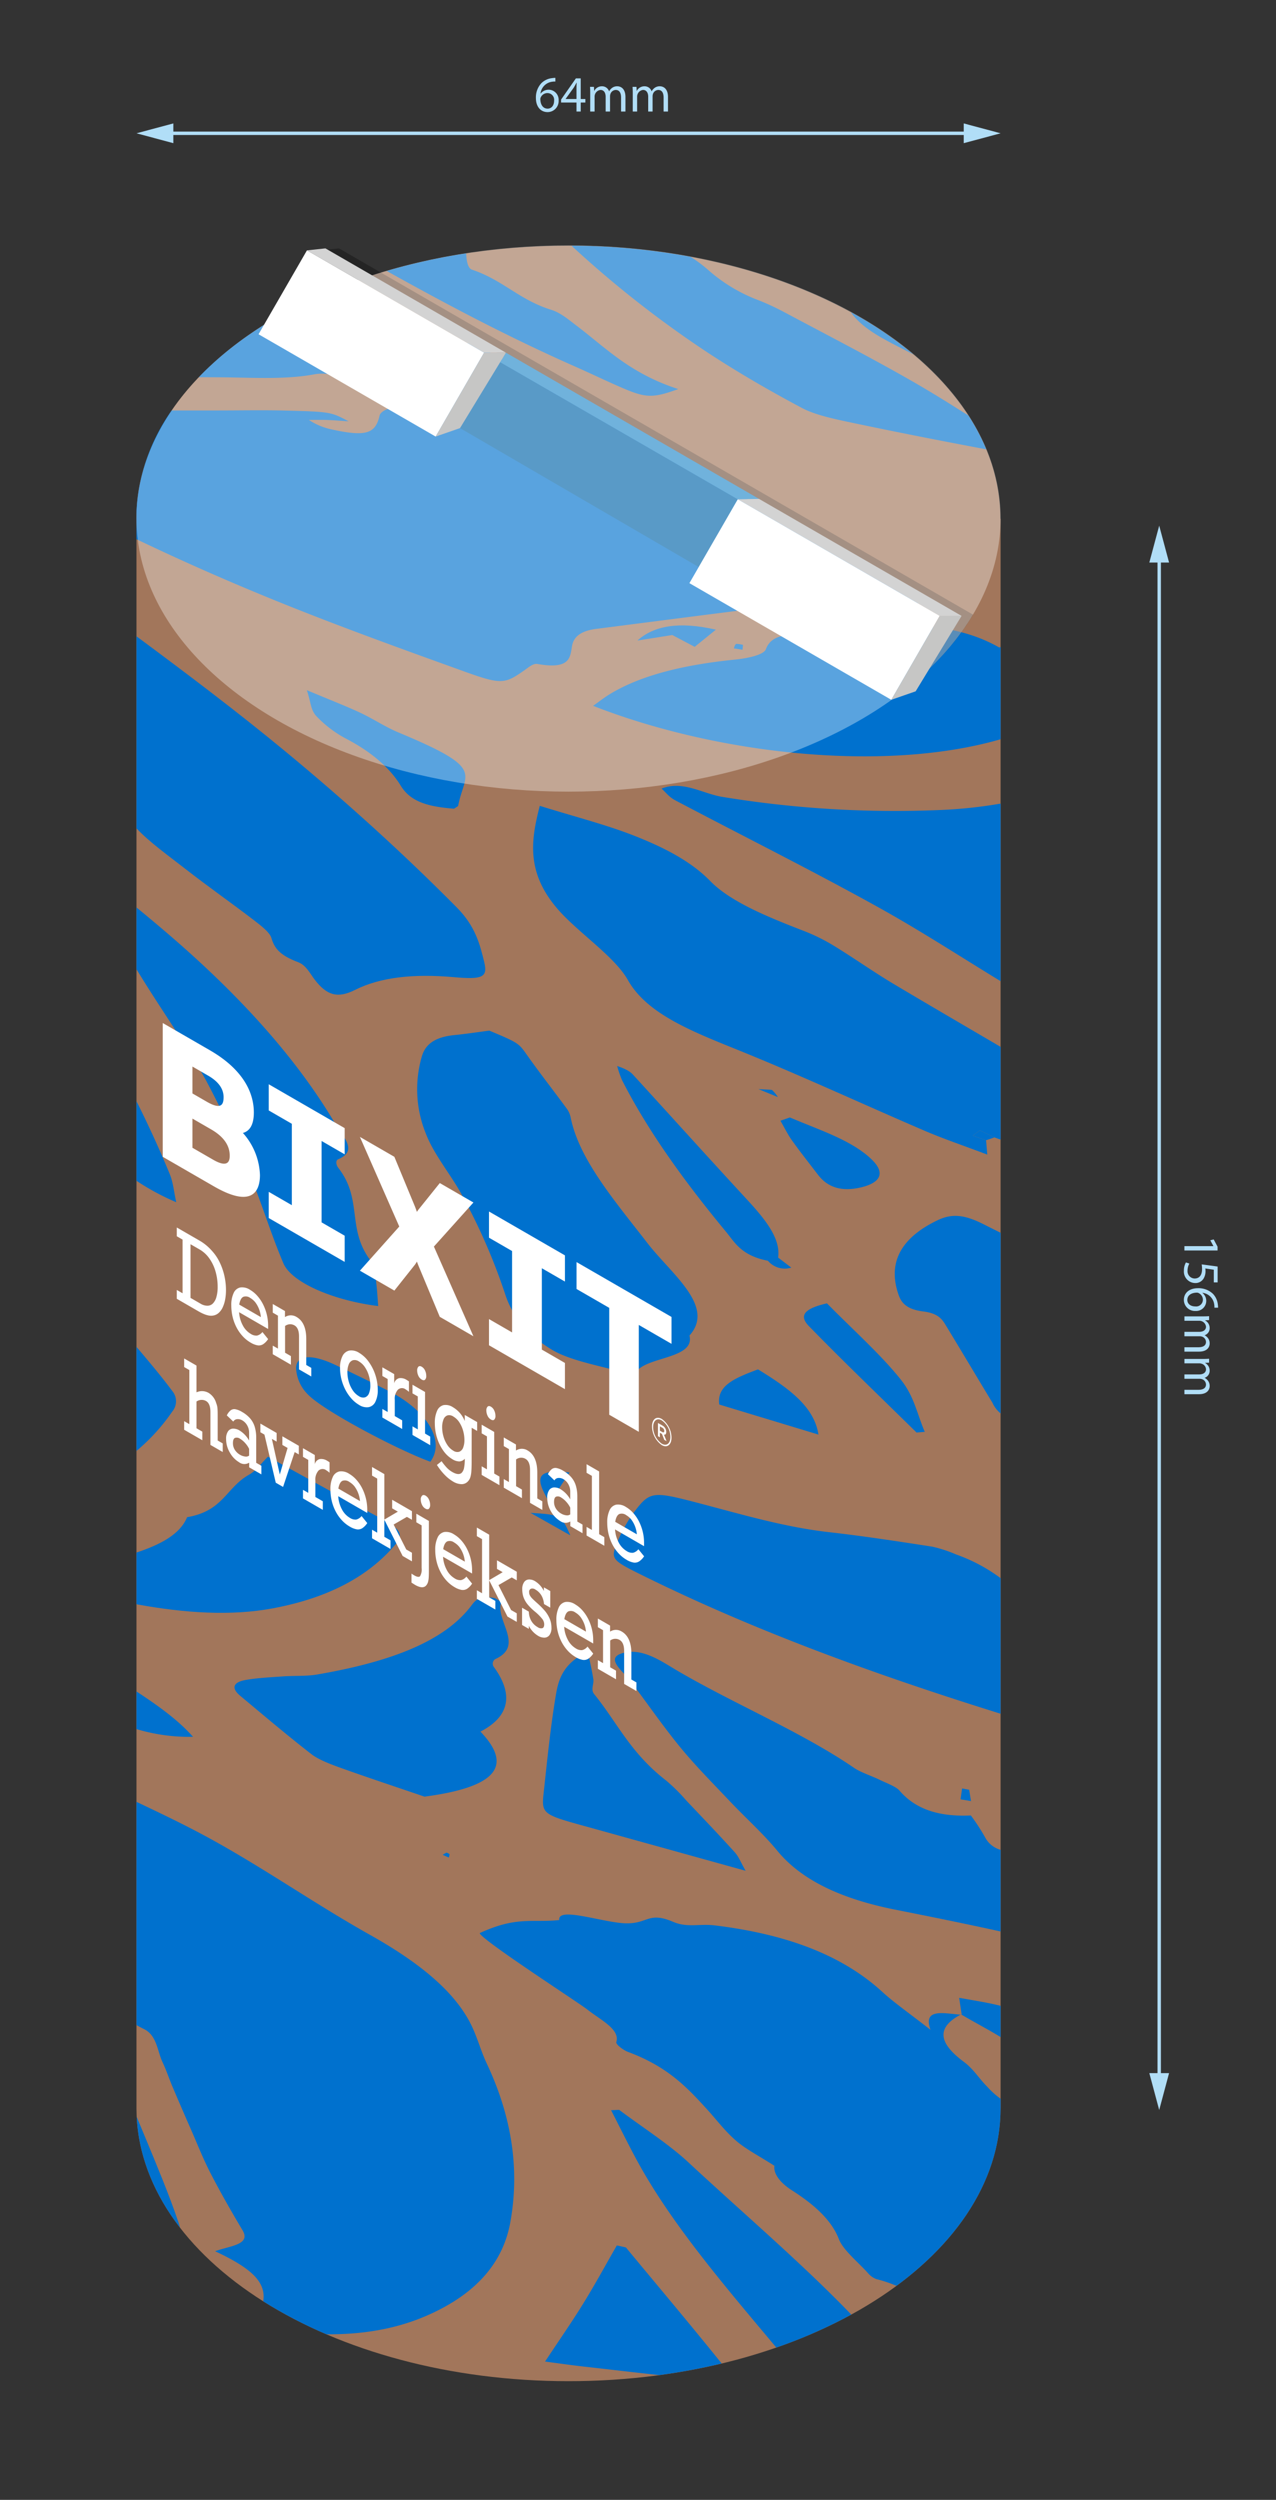 <svg xmlns="http://www.w3.org/2000/svg" width="132.376mm" height="259.179mm" viewBox="0 0 375.238 734.681">
  <rect x="0" y="0" width="375.238" height="734.681" fill="#333333" stroke="none"/>
  <g>
    <path d="M167.186,699.8c70.172,0,127.058-35.937,127.058-80.267h.006V152.482h-.067c0-44.33-56.886-80.267-127.058-80.267-68.849,0-124.9,34.6-126.992,77.769V619.8C40.363,664,97.156,699.8,167.186,699.8Z" fill="#a2765b"/>
    <path d="M282.483,592.089c-6.587,3.509-7.11,7.865.909,13.823,2.982,2.215,4.436,4.872,6.864,7.284a24.118,24.118,0,0,0,3.994,3.6V598.667c-3.617-2.241-7.724-4.348-11.464-6.555C282.687,592.106,282.583,592.1,282.483,592.089Z" fill="none"/>
    <path d="M138.785,79.247c9.211,3.094,13.891,8.883,23.308,11.8,2.8.866,5.142,2.916,7.292,4.541,8.869,6.7,15.82,14.145,30.072,18.757-7.395,2.681-9.485,2.648-16.32-.287-4.791-2.058-9.385-4.289-14.134-6.386-19.559-8.637-37.658-18.221-55.278-28.038A159.865,159.865,0,0,0,98.184,85.05q2.392,1.4,4.742,2.814c1.721,1.033,3.283,2.644,3.362,3.751.05.7-2.759.968-4.485,1.489,22.021,6.337,28.959,9.2,32.805,14.835.822-4.483,1.4-10.36,8.1-5.177,7.5,4.57,24.068,13.546,33.315,19.731,8.085,2.8,18.313,11.4,26.568,14.706,15.022,7.54,20.188,12.192,33.977,18.6,12.806,8.017,14.975,11.18,28.541,17.317,4.975,2.251,5.673,5.212,5.772,9.182-4.826-.359-2.309.92-3.45,1.379,8.664.476,17.736,1.651,26.459,6.628.119-.074.242-.14.362-.211V152.482h-.067a52.962,52.962,0,0,0-4.157-20.426c-13.34-2.508-26.684-5.117-39.992-7.93-4.834-1.021-10.43-2.223-14.186-4.218-9.771-5.191-19.208-10.677-27.889-16.388a314.121,314.121,0,0,1-39.885-31.3c-.317,0-.632-.007-.949-.007a198.676,198.676,0,0,0-30.033,2.261C137.168,76.285,137.477,78.808,138.785,79.247Z" fill="none"/>
    <path d="M223.053,88.231a72.357,72.357,0,0,1,7.545,3.494c12.761,6.81,25.787,13.493,38.063,20.55,5.471,3.146,10.711,6.412,16.105,9.842a81.111,81.111,0,0,0-16.14-17.92c-6.576-3.538-14.441-6.761-18.417-12.444a159.513,159.513,0,0,0-47.134-16.274,40.951,40.951,0,0,1,5.051,3.74A47.663,47.663,0,0,0,223.053,88.231Z" fill="none"/>
    <path d="M255.217,667.993c-3.016-3.325-7.294-6.75-8.539-9.979-2.036-5.283-6.789-9.832-13.7-14.242-4.266-2.723-5.537-5.447-5.225-7.263-4.353-2.791-8.443-4.916-11.232-7.327-3.426-2.961-5.748-6.163-8.578-9.257-5.709-6.243-11.383-12.466-23.156-16.851-1.587-.59-3.744-2.284-3.542-2.935,1.162-3.749-4.615-6.471-8.523-9.559-2.605-2.058-31.122-20.453-31.659-22.458,10.873-5.021,15.236-3.01,23.4-3.836-.49-3.64,9.958-.186,17.4.781,8.8,1.142,8.025-3.692,16.122-.251,4.209,1.788,7.677.484,12.206,1.035,20.484,2.493,37.136,8.42,49.283,19.544,3.477,3.183,7.838,6.2,14.172,11.148-2.351-6.5,4.03-4.8,8.84-4.454.046-.025.086-.05.133-.075l.17.1.03,0c-.241-1.588-.481-3.176-.755-4.983,3.134.551,4.75.832,6.366,1.12,1.981.353,3.919.768,5.823,1.231V567.648c-10.314-2.278-20.664-4.365-31.026-6.428-15.469-3.079-27.406-8.488-34.637-17.3-4.018-4.9-9.355-9.683-13.948-14.539-4.99-5.275-10.22-10.539-14.59-15.872-5.3-6.47-9.758-13.011-14.694-19.515-2.294-3.023-7.85-6.894-1.758-8.288,5.572-1.274,10.883,2.521,15.192,5.059,16.86,9.929,36.81,18.151,52.378,28.8,1.958,1.339,4.986,2.278,7.43,3.464,2.079,1.009,4.892,2.021,5.89,3.182,4.558,5.3,11.206,7.788,21.015,7.334a59.651,59.651,0,0,1,4.127,6.323,7.38,7.38,0,0,0,4.621,3.784V503.653c-36.984-11.513-72.7-24.52-105.516-40.767-9.146-4.528-9.263-4.745-7-10.1a40.613,40.613,0,0,1,5.178-8.972c4.243-5.531,5.515-5.456,17.94-2.223,12.871,3.349,25.636,7.194,38.951,8.7,10.047,1.133,20.2,2.694,30.32,4.255a38.916,38.916,0,0,1,7.034,2.288,49.713,49.713,0,0,1,13.1,6.966v-48.41a8.713,8.713,0,0,1-2.4-3.134c-4.589-7.559-9.065-15.12-13.671-22.679-1.1-1.809-2.2-3.6-6.747-4.162-5.662-.7-6.686-3.294-7.387-5.487-2.927-9.156,1.128-16.231,11.57-21.264,4.261-2.054,7.928-1.777,13.822,1.233,1.588.811,3.206,1.607,4.81,2.41V334.92l-1.8-.647-.674.225-1.8.6c.1,1.151.2,2.3.362,4.222-7.091-2.678-12.956-4.656-18.412-7-18.72-8.034-36.968-16.53-56.038-24.2-13.871-5.576-25.914-10.655-31.239-20.1-3.434-6.089-12.063-12.19-18.243-18.3-12.149-12.021-10.344-22.386-7.672-32.9,10.291,3.2,19.553,5.547,27.917,8.843,8.85,3.487,16.618,7.515,22.248,13.292,5.937,6.093,17.054,10.611,27.764,14.737a54.835,54.835,0,0,1,8.839,4.429c5.94,3.644,11.376,7.516,17.41,11.111,10.37,6.178,20.886,12.287,31.341,18.426v-19.3c-11.846-7.2-23.228-14.641-35.635-21.536-19.5-10.839-40.1-21.09-60.118-31.656-1.743-.92-2.705-2.3-3.953-3.4,6.171-2.486,12.082,1.474,17.822,2.425a313.609,313.609,0,0,0,64.322,3.857,136.8,136.8,0,0,0,17.562-1.874V217.253c-34.221,9.89-83.425,4.427-119.831-9.816,1.675-1.182,3.173-2.388,4.935-3.457,9.349-5.672,22.1-8.654,36.893-10.148,3.659-.37,8.377-1.376,8.986-3.055,1.572-4.338,6.727-4.831,14.466-3.78a6.634,6.634,0,0,0,2.075-.391l-3.114-4.214c2.093-.155,4.267-.8,5.543-.33,5.916,2.168,10.141,1.072,15.285,1.283l.746.029c-11.9-1.4-11.826-4.327-26.869-5.227a43.945,43.945,0,0,0-7.963.284c-16.7,2.078-33.322,4.244-49.981,6.369-4.686.6-6.744,2.365-7.2,5.071-.553,3.256-.459,6.983-10.193,5.25-1.219-.217-2.637,1.035-3.661,1.753-5.8,4.067-6.736,4.453-17.546.562-20.089-7.232-40.256-14.5-59.616-22.5q-19.017-7.857-37.068-16.472V187c14.985,11.11,29.794,22.282,43.609,33.684q27.307,22.539,50.595,46.01c5.447,5.5,6.8,10.813,8.078,16.1,1.092,4.508-.671,5.106-9.016,4.369-11.836-1.045-21.568.026-28.981,3.752-5.121,2.574-8.317,1.657-11.913-3.068-1.333-1.752-2.5-4.2-4.815-5.068-5.573-2.095-7.028-4.228-7.884-7.145-.48-1.632-3-3.566-5.15-5.211-6.52-5-13.492-9.873-19.926-14.9-5.083-3.967-10.7-7.955-14.6-12.084v23.245q4.893,4.01,9.615,8.056c21.036,18.063,37.722,36.611,48.964,55.734,2.171,3.692,6.688,7.711.728,10.22-.8.337-.609,1.672.021,2.481,7.462,9.563,2.208,18.207,9.935,27.824,1.515,1.885.987,3.953,1.234,5.913.291,2.321.4,4.617.589,6.92C98,382.2,85.742,376.912,83.346,371.283c-3.728-8.755-6.271-17.451-9.931-26.205a279.37,279.37,0,0,0-12.753-27.42c-5.183-9.424-11.8-18.861-17.733-28.293-.946-1.5-1.873-3-2.8-4.507v38.779q5.376,10.68,9.759,21.343c1.059,2.571,1.212,5.092,1.942,8.338a71.531,71.531,0,0,1-11.7-6.295v48.8c3.825,4.515,7.562,8.95,10.856,13.408a4.7,4.7,0,0,1-.333,5.608,57.261,57.261,0,0,1-10.181,11.28c-.112.089-.229.177-.342.266v29.9c6.909-2.316,12.768-5.251,14.89-10.392,10.741-1.859,11.416-8.663,18.191-12.487,2.25-1.269,3.375-3.147,5.585-5.3,11.859,6.494,21.686,12,31.767,17.353,7.239,3.845,8.519,5.221,5.389,8.836-7.494,8.658-18.814,15.245-35.9,18.411-12.061,2.235-25.677,1.4-39.921-1.225V497.1C46.3,501.15,52.3,505.388,56.762,510.43a54.257,54.257,0,0,1-16.629-2.264v21.385c7.915,3.734,15.861,7.561,23.248,11.688,15.776,8.813,29.731,18.592,45.475,27.425,14.822,8.316,25.434,17.076,30.068,27.187,1.644,3.586,2.592,7.147,4.28,10.733,7.621,16.2,9.535,31.612,6.879,46.448-2.019,11.271-9.252,20.546-23.6,27.07-8.192,3.725-17.976,6.017-30.493,5.918,20.309,8.7,44.812,13.776,71.194,13.776a199.465,199.465,0,0,0,26.714-1.783c-7.447-.787-14.932-1.692-22.391-2.522-3.5-.39-7.032-.907-11.221-1.454,4.019-6.07,7.806-11.5,11.231-17.046,3.481-5.635,6.6-11.387,9.884-17.087l2.654.589c9.363,11.3,18.887,22.585,28,33.9.058.072.1.137.156.207,5.559-1.331,10.933-2.9,16.087-4.69-15.441-18.409-31.212-36.8-41.275-55.528-2.549-4.744-4.883-9.486-7.315-14.229l2.372-.1c6.829,5.12,14.594,10.066,20.32,15.391,16.035,14.908,33.345,29.62,47.937,44.769a117.913,117.913,0,0,0,13.294-8.442,39.281,39.281,0,0,0-5.927-1.988A5.9,5.9,0,0,1,255.217,667.993Zm27.706-142.388,2.084.382q.274,1.665.547,3.33l-3.081-.513ZM216.484,189.234a7.911,7.911,0,0,1,2.014.3c-.049.482-.1.965-.146,1.432l-2.559-.414C216,190.1,216.024,189.562,216.484,189.234Zm-5.956-4.19-6.241,5.052-6.591-3.473-10.244,1.622C192.244,183.937,199.518,182.526,210.528,185.044ZM134.74,236.791c-.034.184-.389.3-1.206.879-7.38-.588-12.7-1.867-15.676-6.749s-8.05-9.6-15.85-13.707a33.989,33.989,0,0,1-8.984-6.758c-1.714-1.875-1.56-3.976-2.793-7.625,7.194,3.018,11.608,4.715,15.721,6.639,3.912,1.83,7.253,4.138,11.287,5.818C143.145,226.077,136.586,226.873,134.74,236.791Zm32.979,214.436-11.706-6.607C164.881,445.139,165.04,445.233,167.719,451.227Zm-.24-18.5-5.84,8.942C156.806,433.641,158.127,431.763,167.479,432.731Zm28.369,90.508a51.67,51.67,0,0,1,5.937,5.873c4.812,5.065,9.651,10.127,14.26,15.217,1.247,1.377,1.711,2.846,3.227,5.47-17.512-4.857-33.031-9.165-48.553-13.467-10.815-3-11.494-3.464-10.883-9.047,1.079-9.871,2.038-19.773,3.7-29.52.791-4.65,2.441-9.18,9.335-12.348.55,2.691,1.2,5.4,1.614,8.069.233,1.5-.859,3.025.261,4.406C181.6,506.351,185.325,515.094,195.848,523.239Zm15.663-110.464c-.8-5.745,4.923-7.882,11.389-10.338,9.283,5.671,16.531,11.015,17.791,19.174Zm53.4-7.328c3.991,4.992,4.809,10.232,7.047,15.361l-2.419.195c-10.6-10.416-21.451-20.795-31.657-31.268-3.62-3.715.05-5.482,5.292-6.7C250.79,390.763,258.97,398.018,264.908,405.447ZM232.259,328.4c8.8,3.738,18.62,6.812,24.387,12.653,3.688,3.734,2.242,6.559-3.433,7.9-5.6,1.324-9.765.107-12.646-3.682-2.548-3.351-5.236-6.7-7.628-10.054-1.382-1.94-2.3-3.9-3.427-5.853Zm-5.16-8.018a12.009,12.009,0,0,1,1.661,2.033l-5.73-2.345C225.681,320.26,226.9,320.212,227.1,320.385Zm-40.992-4.6c11.136,12.163,22.113,24.346,33.341,36.5,5.381,5.824,10.2,11.581,9.377,17.3l3.88,2.947a6.49,6.49,0,0,1-6.884-2.015c-7.828-1.529-9.706-5.356-12.339-8.537-12.212-14.758-22.946-29.59-30.547-44.525a28.669,28.669,0,0,1-1.437-4.174C184.1,314.167,185.338,314.949,186.107,315.788Zm-62.052-5.347c.916-3.137,3.321-5.6,9.42-6.222,3.605-.368,7.07-.9,10.412-1.329,8.815,3.683,8.619,3.692,11.274,7.434,3.644,5.136,7.656,10.256,11.425,15.387a6.758,6.758,0,0,1,1.215,2.636c2.451,12.4,13.071,24.695,22.612,37.017,7.085,9.148,20.022,18.566,12.338,27.133,1.776,7.234-14.064,6.024-16.069,11.456a2.242,2.242,0,0,1-1.133-.023c-7.871-2.323-17.5-3.836-23.162-7.21-7.53-4.485-11.8-10.235-13.739-16.094a175.009,175.009,0,0,0-12.9-29.6c-3.3-5.991-8.3-11.917-10.6-18.051A34.518,34.518,0,0,1,124.055,310.441ZM90.641,409.907a11.7,11.7,0,0,1-3.575-7.785c.049-4.034,4.667-4.262,11.606-.958,5.271,2.511,10.524,5.04,15.656,7.645,11.273,5.721,16.707,14.683,12.222,20.778C116.542,425.934,95.064,414.511,90.641,409.907Zm41.32,136-1.781-.794a9.252,9.252,0,0,1,1.116-.644c.038-.017.867.327.882.441A2.619,2.619,0,0,1,131.961,545.909Zm-7.133-17.893c-8.549-2.919-16.773-5.634-24.855-8.534-3-1.077-6.381-2.39-8.369-3.933-7.255-5.63-14.028-11.395-20.915-17.125-2.9-2.413-1.992-4.077,1.555-4.7,3.364-.6,7.177-.78,10.872-1.043,3.31-.237,7.046-.03,10.046-.544,20.271-3.479,36.949-9.19,45.281-20.049,1.148-1.5,2.271-3.433,7.2-2.363.673.448,1.832.988,1.757,1.2-1.847,5.291,7.011,12.752-1.779,16.672a1.615,1.615,0,0,0-.328,2.4c5.8,8.039,4.558,14.463-4.007,18.907C151.184,519.232,145.555,525.278,124.828,528.016Z" fill="none"/>
    <path d="M63.244,661.611c4.451-1.621,10.623-1.889,8.064-6.178-3.322-5.569-6.5-11.144-9.378-16.709-2.2-4.252-3.848-8.494-5.707-12.739s-3.7-8.483-5.5-12.721c-1.018-2.4-1.783-4.8-2.922-7.2-1.58-3.338-1.669-7.916-5.5-9.761-.816-.393-1.529-.779-2.17-1.161V619.8c0,.78.029,1.557.068,2.332.826,1.975,1.653,3.949,2.467,5.923,3.429,8.311,6.957,16.637,9.749,24.9.2.6.391,1.2.573,1.8a94.218,94.218,0,0,0,24.439,21.588c.009-.126,0-.248.022-.377C78.191,670.189,72.959,666.167,63.244,661.611Z" fill="none"/>
    <path d="M63.924,120.623c6.567,0,13.062-.145,19.713.023,13.64.345,13.675.414,18.895,3.17-2.573-.164-4.519-.332-6.415-.4-1.787-.061-3.522-.013-5.28-.013a19.353,19.353,0,0,0,6.837,2.817c10,2.189,12.768,1.189,13.961-4.133.252-1.122,2.6-2.336,4.667-2.344,6.213-.024,4.737-5.8,10.523-3.121-.116,4.482,2.748,4.189,1.584,9.351,2.927-7.308,2.614-8.278,4.777-10.73-1.579-2.734.411-.193-1.38-3.3,1.037.366,1.654-.191,2.082-1.214l-18.535.556c-2.218,2.174-3.461,3.393-5.115,5.013-6.352-3.628-11.765-7.427-17.824-6.291-8.414,1.577-17.929.956-27.255.875-2.229-.019-4.459-.025-6.7-.026a76.52,76.52,0,0,0-7.98,9.759Z" fill="none"/>
    <path d="M222.9,402.437c-6.466,2.456-12.187,4.593-11.389,10.338l29.18,8.836C239.431,413.452,232.183,408.108,222.9,402.437Z" fill="#0071ce"/>
    <path d="M243.171,383.035c-5.242,1.218-8.912,2.985-5.292,6.7,10.206,10.473,21.059,20.852,31.657,31.268l2.419-.195c-2.238-5.129-3.056-10.369-7.047-15.361C258.97,398.018,250.79,390.763,243.171,383.035Z" fill="#0071ce"/>
    <path d="M174.482,493.486c-.416-2.674-1.064-5.378-1.614-8.069-6.894,3.168-8.544,7.7-9.335,12.348-1.659,9.747-2.618,19.649-3.7,29.52-.611,5.583.068,6.049,10.883,9.047,15.522,4.3,31.041,8.61,48.553,13.467-1.516-2.624-1.98-4.093-3.227-5.47-4.609-5.09-9.448-10.152-14.26-15.217a51.67,51.67,0,0,0-5.937-5.873c-10.523-8.145-14.246-16.888-21.105-25.347C173.623,496.511,174.715,494.985,174.482,493.486Z" fill="#0071ce"/>
    <path d="M161.639,441.673l5.84-8.942C158.127,431.763,156.806,433.641,161.639,441.673Z" fill="#0071ce"/>
    <path d="M135.753,351.024a175.009,175.009,0,0,1,12.9,29.6c1.937,5.859,6.209,11.609,13.739,16.094,5.663,3.374,15.291,4.887,23.162,7.21a2.242,2.242,0,0,0,1.133.023c2.005-5.432,17.845-4.222,16.069-11.456,7.684-8.567-5.253-17.985-12.338-27.133-9.541-12.322-20.161-24.616-22.612-37.017a6.758,6.758,0,0,0-1.215-2.636c-3.769-5.131-7.781-10.251-11.425-15.387-2.655-3.742-2.459-3.751-11.274-7.434-3.342.432-6.807.961-10.412,1.329-6.1.622-8.5,3.085-9.42,6.222a34.518,34.518,0,0,0,1.1,22.532C127.456,339.107,132.452,345.033,135.753,351.024Z" fill="#0071ce"/>
    <path d="M213.482,361.983c2.633,3.181,4.511,7.008,12.339,8.537a6.49,6.49,0,0,0,6.884,2.015l-3.88-2.947c.824-5.722-4-11.479-9.377-17.3-11.228-12.151-22.205-24.334-33.341-36.5-.769-.839-2-1.621-4.609-2.5a28.669,28.669,0,0,0,1.437,4.174C190.536,332.393,201.27,347.225,213.482,361.983Z" fill="#0071ce"/>
    <path d="M227.1,320.385c-.2-.173-1.418-.125-4.069-.312l5.73,2.345A12.009,12.009,0,0,0,227.1,320.385Z" fill="#0071ce"/>
    <path d="M240.567,345.274c2.881,3.789,7.048,5.006,12.646,3.682,5.675-1.341,7.121-4.166,3.433-7.9-5.767-5.841-15.588-8.915-24.387-12.653l-2.747.964c1.127,1.952,2.045,3.913,3.427,5.853C235.331,338.578,238.019,341.923,240.567,345.274Z" fill="#0071ce"/>
    <path d="M126.485,680.1c14.346-6.524,21.579-15.8,23.6-27.07,2.656-14.836.742-30.249-6.879-46.448-1.688-3.586-2.636-7.147-4.28-10.733-4.634-10.111-15.246-18.871-30.068-27.187-15.744-8.833-29.7-18.612-45.475-27.425-7.387-4.127-15.333-7.954-23.248-11.688v65.588c.641.382,1.354.768,2.17,1.161,3.833,1.845,3.922,6.423,5.5,9.761,1.139,2.407,1.9,4.8,2.922,7.2q2.694,6.357,5.5,12.721c1.859,4.245,3.509,8.487,5.707,12.739,2.876,5.565,6.056,11.14,9.378,16.709,2.559,4.289-3.613,4.557-8.064,6.178,9.715,4.556,14.947,8.578,14.207,14.351-.017.129-.013.251-.022.377a132.749,132.749,0,0,0,18.563,9.681C108.509,686.119,118.293,683.827,126.485,680.1Z" fill="#0071ce"/>
    <path d="M167.719,451.227c-2.679-5.994-2.838-6.088-11.706-6.607Z" fill="#0071ce"/>
    <path d="M202.4,635.453c-5.726-5.325-13.491-10.271-20.32-15.391l-2.372.1c2.432,4.743,4.766,9.485,7.315,14.229,10.063,18.729,25.834,37.119,41.275,55.528a145.047,145.047,0,0,0,22.039-9.692C235.746,665.073,218.436,650.361,202.4,635.453Z" fill="#0071ce"/>
    <path d="M184.057,660.493,181.4,659.9c-3.28,5.7-6.4,11.452-9.884,17.087-3.425,5.547-7.212,10.976-11.231,17.046,4.189.547,7.719,1.064,11.221,1.454,7.459.83,14.944,1.735,22.391,2.522a185.026,185.026,0,0,0,18.312-3.409c-.055-.07-.1-.135-.156-.207C202.944,683.078,193.42,671.792,184.057,660.493Z" fill="#0071ce"/>
    <path d="M114.328,408.809c-5.132-2.605-10.385-5.134-15.656-7.645-6.939-3.3-11.557-3.076-11.606.958a11.7,11.7,0,0,0,3.575,7.785c4.423,4.6,25.9,16.027,35.909,19.68C131.035,423.492,125.6,414.53,114.328,408.809Z" fill="#0071ce"/>
    <path d="M204.287,190.1l6.241-5.052c-11.01-2.518-18.284-1.107-23.076,3.2l10.244-1.622Z" fill="#0071ce"/>
    <path d="M285.007,525.987l-2.084-.382-.45,3.2,3.081.513Q285.281,527.652,285.007,525.987Z" fill="#0071ce"/>
    <path d="M117.239,215.288c-4.034-1.68-7.375-3.988-11.287-5.818-4.113-1.924-8.527-3.621-15.721-6.639,1.233,3.649,1.079,5.75,2.793,7.625a33.989,33.989,0,0,0,8.984,6.758c7.8,4.111,12.87,8.827,15.85,13.707s8.3,6.161,15.676,6.749c.817-.582,1.172-.695,1.206-.879C136.586,226.873,143.145,226.077,117.239,215.288Z" fill="#0071ce"/>
    <path d="M218.5,189.532a7.911,7.911,0,0,0-2.014-.3c-.46.328-.489.864-.691,1.316l2.559.414C218.4,190.5,218.449,190.014,218.5,189.532Z" fill="#0071ce"/>
    <path d="M270.879,182.3c-.1-3.97-.8-6.931-5.772-9.182-13.566-6.137-15.735-9.3-28.541-17.317-13.789-6.413-18.955-11.065-33.977-18.6-8.255-3.3-18.483-11.9-26.568-14.706-9.247-6.185-25.815-15.161-33.315-19.731-6.7-5.183-7.276.694-8.1,5.177a21.232,21.232,0,0,1,1.556,2.729l-2.276.069c-.428,1.023-1.045,1.58-2.082,1.214,1.791,3.1-.2.562,1.38,3.3-2.163,2.452-1.85,3.422-4.777,10.73,1.164-5.162-1.7-4.869-1.584-9.351-5.786-2.674-4.31,3.1-10.523,3.121-2.067.008-4.415,1.222-4.667,2.344-1.193,5.322-3.958,6.322-13.961,4.133a19.353,19.353,0,0,1-6.837-2.817c1.758,0,3.493-.048,5.28.013,1.9.064,3.842.232,6.415.4-5.22-2.756-5.255-2.825-18.895-3.17-6.651-.168-13.146-.024-19.713-.023H50.477a56.548,56.548,0,0,0-10.344,29.361v8.477q18.023,8.628,37.068,16.472c19.36,8,39.527,15.271,59.616,22.5,10.81,3.891,11.743,3.5,17.546-.562,1.024-.718,2.442-1.97,3.661-1.753,9.734,1.733,9.64-1.994,10.193-5.25.46-2.706,2.518-4.473,7.2-5.071,16.659-2.125,33.28-4.291,49.981-6.369a43.945,43.945,0,0,1,7.963-.284c15.043.9,14.972,3.83,26.869,5.227,2.355.092,4.758.174,7.195.308C268.57,183.223,266.053,181.944,270.879,182.3Z" fill="#0071ce"/>
    <path d="M245.5,278.125a54.835,54.835,0,0,0-8.839-4.429c-10.71-4.126-21.827-8.644-27.764-14.737-5.63-5.777-13.4-9.805-22.248-13.292-8.364-3.3-17.626-5.638-27.917-8.843-2.672,10.515-4.477,20.88,7.672,32.9,6.18,6.115,14.809,12.216,18.243,18.3,5.325,9.443,17.368,14.522,31.239,20.1,19.07,7.666,37.318,16.162,56.038,24.2,5.456,2.341,11.321,4.319,18.412,7-.165-1.92-.263-3.071-.362-4.222l-.009,0q-1.976-.672-3.932-1.349l2.149-1.534,4.269,2.054-.674.225.674-.225,1.8.647V307.662c-10.455-6.139-20.971-12.248-31.341-18.426C256.875,285.641,251.439,281.769,245.5,278.125Z" fill="#0071ce"/>
    <path d="M212.366,234.186c-5.74-.951-11.651-4.911-17.822-2.425,1.248,1.1,2.21,2.484,3.953,3.4,20.019,10.566,40.614,20.817,60.118,31.656,12.407,6.895,23.789,14.334,35.635,21.536V236.169a136.8,136.8,0,0,1-17.562,1.874A313.609,313.609,0,0,1,212.366,234.186Z" fill="#0071ce"/>
    <path d="M136.164,110.668a21.232,21.232,0,0,0-1.556-2.729,14.436,14.436,0,0,1-.72,2.8Z" fill="#0071ce"/>
    <path d="M274.12,454.54c-10.12-1.561-20.273-3.122-30.32-4.255-13.315-1.5-26.08-5.346-38.951-8.7-12.425-3.233-13.7-3.308-17.94,2.223a40.613,40.613,0,0,0-5.178,8.972c-2.26,5.356-2.143,5.573,7,10.1,32.816,16.247,68.532,29.254,105.516,40.767V463.794a49.713,49.713,0,0,0-13.1-6.966A38.916,38.916,0,0,0,274.12,454.54Z" fill="#0071ce"/>
    <path d="M275.618,358.658c-10.442,5.033-14.5,12.108-11.57,21.264.7,2.193,1.725,4.789,7.387,5.487,4.545.561,5.645,2.353,6.747,4.162,4.606,7.559,9.082,15.12,13.671,22.679a8.713,8.713,0,0,0,2.4,3.134V362.3c-1.6-.8-3.222-1.6-4.81-2.41C283.546,356.881,279.879,356.6,275.618,358.658Z" fill="#0071ce"/>
    <path d="M131.3,544.471a9.252,9.252,0,0,0-1.116.644l1.781.794a2.619,2.619,0,0,0,.217-1C132.163,544.8,131.334,544.454,131.3,544.471Z" fill="#0071ce"/>
    <path d="M92.414,110.015c6.059-1.136,11.472,2.663,17.824,6.291,1.654-1.62,2.9-2.839,5.115-5.013l18.535-.556a14.436,14.436,0,0,0,.72-2.8c-3.846-5.64-10.784-8.5-32.805-14.835,1.726-.521,4.535-.784,4.485-1.489-.079-1.107-1.641-2.718-3.362-3.751q-2.347-1.41-4.742-2.814c-16.126,6.594-29.74,15.43-39.727,25.814,2.243,0,4.473.007,6.7.026C74.485,110.971,84,111.592,92.414,110.015Z" fill="#0071ce"/>
    <path d="M267.429,183.682a6.559,6.559,0,0,1-2.483.115c-1.768-.116-3.318-.26-4.712-.423l-.746-.029c-5.144-.211-9.369.885-15.285-1.283-1.276-.468-3.45.175-5.543.33l3.114,4.214A6.634,6.634,0,0,1,239.7,187c-7.739-1.051-12.894-.558-14.466,3.78-.609,1.679-5.327,2.685-8.986,3.055-14.793,1.494-27.544,4.476-36.893,10.148-1.762,1.069-3.26,2.275-4.935,3.457,36.406,14.243,85.61,19.706,119.831,9.816V190.1c-.12.071-.243.137-.362.211C285.165,185.333,276.093,184.158,267.429,183.682Z" fill="#0071ce"/>
    <path d="M267.429,183.682c-2.437-.134-4.84-.216-7.195-.308,1.394.163,2.944.307,4.712.423A6.559,6.559,0,0,0,267.429,183.682Z" fill="#0071ce"/>
    <path d="M56.762,510.43C52.3,505.388,46.3,501.15,40.133,497.1v11.063A54.257,54.257,0,0,0,56.762,510.43Z" fill="#0071ce"/>
    <path d="M289.629,539.862a59.651,59.651,0,0,0-4.127-6.323c-9.809.454-16.457-2.033-21.015-7.334-1-1.161-3.811-2.173-5.89-3.182-2.444-1.186-5.472-2.125-7.43-3.464-15.568-10.646-35.518-18.868-52.378-28.8-4.309-2.538-9.62-6.333-15.192-5.059-6.092,1.394-.536,5.265,1.758,8.288,4.936,6.5,9.392,13.045,14.694,19.515,4.37,5.333,9.6,10.6,14.59,15.872,4.593,4.856,9.93,9.639,13.948,14.539,7.231,8.815,19.168,14.224,34.637,17.3,10.362,2.063,20.712,4.15,31.026,6.428v-24A7.38,7.38,0,0,1,289.629,539.862Z" fill="#0071ce"/>
    <path d="M294.244,619.529h.006v-2.734a24.118,24.118,0,0,1-3.994-3.6c-2.428-2.412-3.882-5.069-6.864-7.284-8.019-5.958-7.5-10.314-.909-13.823-4.81-.346-11.191-2.041-8.84,4.454-6.334-4.951-10.695-7.965-14.172-11.148-12.147-11.124-28.8-17.051-49.283-19.544-4.529-.551-8,.753-12.206-1.035-8.1-3.441-7.325,1.393-16.122.251-7.437-.967-17.885-4.421-17.4-.781-8.165.826-12.528-1.185-23.4,3.836.537,2,29.054,20.4,31.659,22.458,3.908,3.088,9.685,5.81,8.523,9.559-.2.651,1.955,2.345,3.542,2.935,11.773,4.385,17.447,10.608,23.156,16.851,2.83,3.094,5.152,6.3,8.578,9.257,2.789,2.411,6.879,4.536,11.232,7.327-.312,1.816.959,4.54,5.225,7.263,6.91,4.41,11.663,8.959,13.7,14.242,1.245,3.229,5.523,6.654,8.539,9.979a5.9,5.9,0,0,0,2.488,1.8,39.281,39.281,0,0,1,5.927,1.988C282.711,657.739,294.244,639.485,294.244,619.529Z" fill="#0071ce"/>
    <path d="M141.289,508.9c8.565-4.444,9.808-10.868,4.007-18.907a1.615,1.615,0,0,1,.328-2.4c8.79-3.92-.068-11.381,1.779-16.672.075-.215-1.084-.755-1.757-1.2-4.932-1.07-6.055.867-7.2,2.363-8.332,10.859-25.01,16.57-45.281,20.049-3,.514-6.736.307-10.046.544-3.695.263-7.508.448-10.872,1.043-3.547.627-4.455,2.291-1.555,4.7,6.887,5.73,13.66,11.5,20.915,17.125,1.988,1.543,5.366,2.856,8.369,3.933,8.082,2.9,16.306,5.615,24.855,8.534C145.555,525.278,151.184,519.232,141.289,508.9Z" fill="#0071ce"/>
    <path d="M282.061,587.132c.274,1.807.514,3.4.755,4.983l-.03,0c3.74,2.207,7.847,4.314,11.464,6.555v-9.184c-1.9-.463-3.842-.878-5.823-1.231C286.811,587.964,285.2,587.683,282.061,587.132Z" fill="#0071ce"/>
    <path d="M282.616,592.014c-.047.025-.087.05-.133.075.1.007.2.017.3.023Z" fill="#0071ce"/>
    <path d="M42.668,628.052c-.814-1.974-1.641-3.948-2.467-5.923.589,11.675,5.122,22.72,12.789,32.622-.182-.6-.37-1.2-.573-1.8C49.625,644.689,46.1,636.363,42.668,628.052Z" fill="#0071ce"/>
    <path d="M169,107.671c4.749,2.1,9.343,4.328,14.134,6.386,6.835,2.935,8.925,2.968,16.32.287-14.252-4.612-21.2-12.052-30.072-18.757-2.15-1.625-4.5-3.675-7.292-4.541-9.417-2.916-14.1-8.705-23.308-11.8-1.308-.439-1.617-2.962-1.693-4.771a180.117,180.117,0,0,0-23.367,5.157C131.345,89.45,149.444,99.034,169,107.671Z" fill="#0071ce"/>
    <path d="M235.848,119.908c3.756,2,9.352,3.2,14.186,4.218,13.308,2.813,26.652,5.422,39.992,7.93a62.206,62.206,0,0,0-5.26-9.939c-5.394-3.43-10.634-6.7-16.105-9.842-12.276-7.057-25.3-13.74-38.063-20.55a72.357,72.357,0,0,0-7.545-3.494,47.663,47.663,0,0,1-14.927-9.012,40.951,40.951,0,0,0-5.051-3.74,196.616,196.616,0,0,0-35-3.257,314.121,314.121,0,0,0,39.885,31.3C216.64,109.231,226.077,114.717,235.848,119.908Z" fill="#0071ce"/>
    <path d="M268.626,104.2a113.239,113.239,0,0,0-18.417-12.444C254.185,97.436,262.05,100.659,268.626,104.2Z" fill="#0071ce"/>
    <path d="M54.73,255.528c6.434,5.022,13.406,9.9,19.926,14.9,2.145,1.645,4.67,3.579,5.15,5.211.856,2.917,2.311,5.05,7.884,7.145,2.316.871,3.482,3.316,4.815,5.068,3.6,4.725,6.792,5.642,11.913,3.068,7.413-3.726,17.145-4.8,28.981-3.752,8.345.737,10.108.139,9.016-4.369-1.282-5.289-2.631-10.607-8.078-16.1q-23.212-23.421-50.595-46.01C69.927,209.28,55.118,198.108,40.133,187v56.446C44.028,247.573,49.647,251.561,54.73,255.528Z" fill="#0071ce"/>
    <path d="M49.892,344.98q-4.4-10.664-9.759-21.343v23.386a71.531,71.531,0,0,0,11.7,6.295C51.1,350.072,50.951,347.551,49.892,344.98Z" fill="#0071ce"/>
    <path d="M50.656,414.842a4.7,4.7,0,0,0,.333-5.608c-3.294-4.458-7.031-8.893-10.856-13.408v30.562c.113-.089.23-.177.342-.266A57.261,57.261,0,0,0,50.656,414.842Z" fill="#0071ce"/>
    <path d="M80.054,472.7c17.087-3.166,28.407-9.753,35.9-18.411,3.13-3.615,1.85-4.991-5.389-8.836C100.485,440.1,90.658,434.6,78.8,428.1c-2.21,2.157-3.335,4.035-5.585,5.3-6.775,3.824-7.45,10.628-18.191,12.487-2.122,5.141-7.981,8.076-14.89,10.392v15.192C54.377,474.1,67.993,474.938,80.054,472.7Z" fill="#0071ce"/>
    <path d="M60.662,317.658a279.37,279.37,0,0,1,12.753,27.42c3.66,8.754,6.2,17.45,9.931,26.205,2.4,5.629,14.656,10.912,27.873,12.554-.188-2.3-.3-4.6-.589-6.92-.247-1.96.281-4.028-1.234-5.913-7.727-9.617-2.473-18.261-9.935-27.824-.63-.809-.822-2.144-.021-2.481,5.96-2.509,1.443-6.528-.728-10.22-11.242-19.123-27.928-37.671-48.964-55.734q-4.713-4.048-9.615-8.056v18.169c.923,1.5,1.85,3,2.8,4.507C48.866,298.8,55.479,308.234,60.662,317.658Z" fill="#0071ce"/>
    <path d="M289.973,335.1l1.8-.6-1.8.6Z" fill="#0071ce"/>
    <path d="M288.181,332.219l-2.149,1.534q1.961.677,3.932,1.349l.009,0h0l1.8-.6.674-.225Z" fill="#0071ce"/>
    <path d="M61.975,39.24l.1.013c.005-.016.015-.033.02-.049l-.192-.037C61.929,39.192,61.953,39.216,61.975,39.24Z" fill="#131520"/>
    <path d="M82.334,40.891l-.006,0,1.347,1.048Z" fill="#131520"/>
  </g>
  <g>
    <g>
      <polyline points="135.277 125.812 205.47 166.646 216.967 146.732 147.087 106.435 135.277 125.812" fill="#005a8d" opacity="0.57"/>
      <polygon points="284.232 183.679 282.282 186.44 280.62 188.593 278.577 191.036 276.496 193.334 274.556 195.329 272.439 197.368 281.615 182.162 94.267 73.581 99.696 72.996 286.151 180.646 284.232 183.679" opacity="0.29"/>
      <polyline points="223.209 146.616 148.784 103.649 147.087 106.435 216.967 146.732 223.209 146.616" fill="#2389ca"/>
      <ellipse cx="167.192" cy="152.386" rx="127.058" ry="80.268" fill="#fff" opacity="0.35"/>
      <g>
        <path d="M71.432,332.962c2.134-.589,3.215-2.6,3.215-6.018,0-4.937-2.249-12.121-12.963-18.307l-13.83-7.984v39.314l15.013,8.667c11.815,6.822,13.58.865,13.58-3.294a19.513,19.513,0,0,0-5.015-12.378M56.594,313.449l4.628,2.672c3.005,1.735,4.529,3.858,4.529,6.308,0,2.081-.587,3.87-4.941,1.356l-4.216-2.434Zm6.119,27.4-6.119-3.533V328.74l5.5,3.176c3.62,2.09,5.456,4.671,5.456,7.669,0,1,0,4.054-4.839,1.261" fill="#fff"/>
        <polygon points="169.543 370.909 169.543 378.815 179.163 384.37 179.163 415.778 187.852 420.795 187.852 389.386 197.472 394.94 197.472 387.034 169.543 370.909" fill="#fff"/>
        <polygon points="101.361 339.243 101.361 331.545 79.03 318.652 79.03 326.35 85.82 330.27 85.82 354.188 79.03 350.268 79.03 357.966 101.361 370.859 101.361 363.161 94.571 359.24 94.571 335.322 101.361 339.243" fill="#fff"/>
        <polygon points="166.131 376.638 166.131 368.94 143.801 356.047 143.801 363.745 150.59 367.665 150.59 391.583 143.801 387.663 143.801 395.362 166.131 408.254 166.131 400.556 159.341 396.635 159.341 372.717 166.131 376.638" fill="#fff"/>
        <path d="M139.223,353.4l-9.894-5.712-6.126,7.621a7.77,7.77,0,0,0-.6.852q-.246-.719-.551-1.511l-6.082-14.676-10.13-5.849,11.575,26.34-11.575,12.975,10.13,5.849,6.082-7.653q.306-.44.551-.875c.2.552.4,1.069.6,1.547l6.126,14.695,9.894,5.712L127.6,366.35Z" fill="#fff"/>
        <path d="M191.745,419.225V419.2c0-2.084,1.268-3.108,2.864-2.186a6.835,6.835,0,0,1,2.863,5.471v.021c0,2.085-1.267,3.109-2.863,2.188a6.835,6.835,0,0,1-2.864-5.471m5.4,3.093V422.3a6.022,6.022,0,0,0-2.534-4.864c-1.432-.827-2.534.1-2.534,1.959v.023a6.024,6.024,0,0,0,2.534,4.864c1.431.826,2.534-.095,2.534-1.961m-3.653-4.127,1.316.76a2.189,2.189,0,0,1,1.119,1.875c0,.636-.28.87-.675.795l.774,1.917-.675-.39-.691-1.737-.609-.352V422.4l-.559-.324Zm1.267,2.663c.378.218.592.078.592-.295a1.1,1.1,0,0,0-.592-.978l-.708-.408v1.272Z" fill="#fff"/>
      </g>
      <g>
        <path d="M51.988,381.7v-2.6l1.7.979V364.305l-1.7-.978v-2.586l6.437,3.716a14.465,14.465,0,0,1,3.856,3.1,13.766,13.766,0,0,1,2.313,3.409,17.947,17.947,0,0,1,1.4,4.03,19.213,19.213,0,0,1,.459,4.115,15.228,15.228,0,0,1-.24,2.774,9.538,9.538,0,0,1-.719,2.32,4.913,4.913,0,0,1-1.194,1.647,3.068,3.068,0,0,1-1.619.771q-1.609.32-4.294-1.23Zm4.038-.268,2.92,1.686a3.893,3.893,0,0,0,2.057.619,2.263,2.263,0,0,0,1.609-.67,4.3,4.3,0,0,0,1.034-1.911,10.74,10.74,0,0,0,.362-2.959,16.2,16.2,0,0,0-.634-4.557,12.44,12.44,0,0,0-1.833-3.828,9.005,9.005,0,0,0-2.786-2.576l-2.729-1.574Z" fill="#fff"/>
        <path d="M78.845,393.538a5.178,5.178,0,0,1-1.471,1.515,2.356,2.356,0,0,1-1.625.328,6.1,6.1,0,0,1-2.051-.809,9.909,9.909,0,0,1-2.34-1.883,11.913,11.913,0,0,1-1.794-2.563,13.508,13.508,0,0,1-1.151-3.08,14.5,14.5,0,0,1-.394-3.4A8.159,8.159,0,0,1,68.711,380a2.785,2.785,0,0,1,1.938-1.63,4.129,4.129,0,0,1,2.856.675,8.765,8.765,0,0,1,2.169,1.793,11.672,11.672,0,0,1,1.688,2.5,13.777,13.777,0,0,1,1.1,3.006,13.925,13.925,0,0,1,.385,3.262v.966L70.31,385.64a9.283,9.283,0,0,0,1.065,3.827,6.212,6.212,0,0,0,2.365,2.544,2.911,2.911,0,0,0,1.849.5,2.82,2.82,0,0,0,1.582-1.046Zm-8.492-10.132,6.36,3.673a8.374,8.374,0,0,0-1.63-4.337,5.449,5.449,0,0,0-1.492-1.288,2.177,2.177,0,0,0-2.035-.336Q70.661,381.553,70.353,383.406Z" fill="#fff"/>
        <path d="M80.213,395.464l1.523.879v-9.688l-1.523-.88v-2.544L83.8,385.3v1.778a3.15,3.15,0,0,1,3.41-.035q2.855,1.648,2.855,6.507v7.6l1.481.855v2.529l-3.612-2.085v-9.69q0-2.47-1.331-3.241a2.509,2.509,0,0,0-2.772.176v7.857l1.716.991v2.529l-5.338-3.082Z" fill="#fff"/>
        <path d="M108.41,400.193a13.788,13.788,0,0,1,1.972,3.894,14.035,14.035,0,0,1,.708,4.373,7.562,7.562,0,0,1-.7,3.5,2.81,2.81,0,0,1-1.955,1.584,4.065,4.065,0,0,1-2.845-.663,9.167,9.167,0,0,1-2.243-1.855,12.48,12.48,0,0,1-1.785-2.607,14.433,14.433,0,0,1-1.162-3.094,13.54,13.54,0,0,1-.405-3.274,7.405,7.405,0,0,1,.731-3.543,2.9,2.9,0,0,1,2.013-1.592,4.112,4.112,0,0,1,2.851.65A9.3,9.3,0,0,1,108.41,400.193Zm-4.7-.419a2.05,2.05,0,0,0-1.161,1.235,6.023,6.023,0,0,0-.389,2.3,10,10,0,0,0,.389,2.69,8.87,8.87,0,0,0,1.156,2.55,5.546,5.546,0,0,0,1.844,1.774,2.173,2.173,0,0,0,1.821.335,1.992,1.992,0,0,0,1.152-1.212,5.919,5.919,0,0,0,.382-2.243,10.432,10.432,0,0,0-.382-2.751,8.966,8.966,0,0,0-1.152-2.567,5.468,5.468,0,0,0-1.821-1.777A2.174,2.174,0,0,0,103.711,399.774Z" fill="#fff"/>
        <path d="M112.447,416.6v-2.529l1.556.9v-9.688l-1.556-.9v-2.544l3.474,2v2.714a2.022,2.022,0,0,1,1.449-1.521,3.234,3.234,0,0,1,2.248.531c.2.114.412.251.641.411v3.083a5.409,5.409,0,0,0-.939-.712,1.78,1.78,0,0,0-2.312.072,4.014,4.014,0,0,0-.916,2.98v4.773l2.184,1.261v2.53Z" fill="#fff"/>
        <path d="M121.306,419.188l1.556.9V410.4l-1.556-.9v-2.545l3.687,2.129v12.232l1.534.886v2.529l-5.221-3.014ZM125,402.8a3.716,3.716,0,0,1,.352,1.552,1.5,1.5,0,0,1-.352,1.119c-.228.228-.558.218-.991-.033a2.421,2.421,0,0,1-.981-1.12,3.687,3.687,0,0,1-.351-1.538,1.532,1.532,0,0,1,.357-1.115q.357-.361.975-.006A2.436,2.436,0,0,1,125,402.8Z" fill="#fff"/>
        <path d="M136.676,428.7a2.249,2.249,0,0,1-1.582.8,3.96,3.96,0,0,1-2.041-.646,8.632,8.632,0,0,1-2.7-2.537,12.873,12.873,0,0,1-1.827-3.74,14.463,14.463,0,0,1-.656-4.314,8.487,8.487,0,0,1,.666-3.636,2.8,2.8,0,0,1,1.881-1.677,3.8,3.8,0,0,1,2.76.606,8.174,8.174,0,0,1,3.495,4.078V415.83l3.644,2.1v2.6l-1.609-.929-.011,9.854q0,1.8-.08,2.895a7.846,7.846,0,0,1-.293,1.762,3.124,3.124,0,0,1-.629,1.144,2.515,2.515,0,0,1-1.97.921,4.991,4.991,0,0,1-2.483-.764,11.7,11.7,0,0,1-2.5-2,17.533,17.533,0,0,1-2.253-2.885l1.373-1.1a16.619,16.619,0,0,0,1.6,1.983A7.2,7.2,0,0,0,133,432.6q1.887,1.089,2.781.227a2.779,2.779,0,0,0,.672-1.36A12.614,12.614,0,0,0,136.676,428.7Zm-3.346-12.388a2.125,2.125,0,0,0-1.8-.327,1.991,1.991,0,0,0-1.129,1.232,6.112,6.112,0,0,0-.379,2.259,10.017,10.017,0,0,0,.373,2.632,8.926,8.926,0,0,0,1.125,2.5,5.275,5.275,0,0,0,1.764,1.722,2.081,2.081,0,0,0,1.789.316,2.039,2.039,0,0,0,1.13-1.217,6.067,6.067,0,0,0,.373-2.228,10.112,10.112,0,0,0-.373-2.673,8.763,8.763,0,0,0-1.108-2.493A5.264,5.264,0,0,0,133.33,416.314Z" fill="#fff"/>
        <path d="M141.646,430.931l1.556.9v-9.689l-1.556-.9V418.7l3.687,2.129V433.06l1.534.886v2.529l-5.221-3.014Zm3.7-16.39a3.715,3.715,0,0,1,.351,1.553,1.5,1.5,0,0,1-.351,1.118c-.227.228-.557.218-.99-.033a2.42,2.42,0,0,1-.981-1.12,3.687,3.687,0,0,1-.351-1.538,1.532,1.532,0,0,1,.357-1.115q.356-.361.975-.006A2.435,2.435,0,0,1,145.343,414.541Z" fill="#fff"/>
        <path d="M148.14,434.68l1.523.88v-9.688l-1.523-.88v-2.544l3.59,2.073V426.3a3.152,3.152,0,0,1,3.41-.035Q158,427.912,158,432.77v7.6l1.483.855v2.53l-3.614-2.086v-9.69q0-2.471-1.332-3.24a2.5,2.5,0,0,0-2.769.176v7.856l1.715.99v2.53l-5.338-3.082Z" fill="#fff"/>
        <path d="M164.7,446.985a7.509,7.509,0,0,1-2.653-2.775,7.807,7.807,0,0,1-1.119-4.048,3.747,3.747,0,0,1,.554-2.216,1.834,1.834,0,0,1,1.47-.807,3.535,3.535,0,0,1,1.918.539,8.044,8.044,0,0,1,2.824,2.966V438.4a4.288,4.288,0,0,0-.57-2.219,3.924,3.924,0,0,0-1.4-1.447,2.539,2.539,0,0,0-1.551-.377,1.408,1.408,0,0,0-1.135.717l-1.9-1.82a4.173,4.173,0,0,1,1.107-1.478,1.761,1.761,0,0,1,1.391-.341,5.784,5.784,0,0,1,1.955.781,9.213,9.213,0,0,1,2.392,1.915,6.8,6.8,0,0,1,1.359,2.481,11.185,11.185,0,0,1,.436,3.293v7.273l1.524.88v2.53l-3.59-2.074v-1.377A2.617,2.617,0,0,1,164.7,446.985Zm2.994-3.9a7.072,7.072,0,0,0-1.162-1.707,6.292,6.292,0,0,0-1.5-1.265,1.634,1.634,0,0,0-1.508-.253c-.394.185-.591.692-.591,1.526a3.607,3.607,0,0,0,.587,2.03,4.421,4.421,0,0,0,1.491,1.4,3.9,3.9,0,0,0,1.513.518,1.506,1.506,0,0,0,1.172-.276Z" fill="#fff"/>
        <path d="M172.5,451.272v-2.529l1.557.9v-15.9l-1.557-.9v-2.529l3.688,2.128v18.427l1.534.886v2.529Z" fill="#fff"/>
        <path d="M189.41,457.373a5.14,5.14,0,0,1-1.47,1.515,2.362,2.362,0,0,1-1.625.328,6.1,6.1,0,0,1-2.051-.809,9.864,9.864,0,0,1-2.339-1.883,11.872,11.872,0,0,1-1.8-2.563,13.546,13.546,0,0,1-1.151-3.081,14.535,14.535,0,0,1-.4-3.4,8.17,8.17,0,0,1,.692-3.648,2.788,2.788,0,0,1,1.94-1.63,4.124,4.124,0,0,1,2.855.676,8.756,8.756,0,0,1,2.169,1.791,11.707,11.707,0,0,1,1.689,2.5,13.962,13.962,0,0,1,1.481,6.268v.966l-8.535-4.928a9.328,9.328,0,0,0,1.065,3.827,6.205,6.205,0,0,0,2.366,2.543,2.893,2.893,0,0,0,1.849.5,2.805,2.805,0,0,0,1.582-1.046Zm-8.492-10.132,6.36,3.673a8.373,8.373,0,0,0-1.629-4.337,5.43,5.43,0,0,0-1.492-1.288,2.183,2.183,0,0,0-2.035-.336Q181.225,445.388,180.918,447.241Z" fill="#fff"/>
        <path d="M54.159,420.194v-2.529l1.524.879v-15.9l-1.524-.88v-2.529l3.622,2.092v7.857a3.916,3.916,0,0,1,3.57.172,5.173,5.173,0,0,1,2.227,3,5.269,5.269,0,0,1,.367,1.449q.069.708.07,1.944v7.6l1.481.856v2.529l-3.612-2.086v-9.689q0-2.47-1.289-3.216a2.64,2.64,0,0,0-2.814.151v7.857l1.716.991v2.529Z" fill="#fff"/>
        <path d="M70.264,429.705a7.53,7.53,0,0,1-2.654-2.776,7.8,7.8,0,0,1-1.119-4.047,3.75,3.75,0,0,1,.555-2.217,1.832,1.832,0,0,1,1.47-.807,3.55,3.55,0,0,1,1.919.539,8.051,8.051,0,0,1,2.822,2.967v-2.245a4.3,4.3,0,0,0-.569-2.219,3.909,3.909,0,0,0-1.4-1.448,2.541,2.541,0,0,0-1.551-.376,1.408,1.408,0,0,0-1.134.716l-1.9-1.821a4.186,4.186,0,0,1,1.109-1.476,1.758,1.758,0,0,1,1.39-.341,5.757,5.757,0,0,1,1.955.78,9.181,9.181,0,0,1,2.392,1.914,6.8,6.8,0,0,1,1.359,2.482,11.228,11.228,0,0,1,.437,3.294V429.9l1.524.879v2.529l-3.592-2.072v-1.379A2.612,2.612,0,0,1,70.264,429.705Zm2.993-3.9A7.115,7.115,0,0,0,72.1,424.1a6.351,6.351,0,0,0-1.5-1.264,1.634,1.634,0,0,0-1.508-.252q-.591.274-.591,1.526a3.6,3.6,0,0,0,.586,2.028,4.443,4.443,0,0,0,1.491,1.4,3.887,3.887,0,0,0,1.513.518,1.515,1.515,0,0,0,1.172-.275Z" fill="#fff"/>
        <path d="M76.575,418.374l4.774,2.756v2.545l-1.4-.807,2.333,10.482,2.291-7.812-1.533-.886v-2.544L87.87,424.9v2.544l-1.215-.7-3.41,10.249-2.152-1.243-3.324-14.137-1.194-.689Z" fill="#fff"/>
        <path d="M89.1,440.367v-2.529l1.554.9v-9.688l-1.554-.9v-2.544l3.472,2.006v2.714a2.023,2.023,0,0,1,1.45-1.522,3.239,3.239,0,0,1,2.249.532q.3.171.639.411v3.083a5.364,5.364,0,0,0-.937-.712,1.781,1.781,0,0,0-2.313.071,4.011,4.011,0,0,0-.917,2.981v4.773l2.185,1.261v2.529Z" fill="#fff"/>
        <path d="M108,447.612a5.159,5.159,0,0,1-1.471,1.516,2.361,2.361,0,0,1-1.625.327,6.087,6.087,0,0,1-2.05-.809,9.869,9.869,0,0,1-2.34-1.883,11.893,11.893,0,0,1-1.8-2.563,13.555,13.555,0,0,1-1.151-3.08,14.549,14.549,0,0,1-.394-3.4,8.159,8.159,0,0,1,.692-3.648,2.786,2.786,0,0,1,1.939-1.63,4.131,4.131,0,0,1,2.856.675,8.824,8.824,0,0,1,2.169,1.793,11.787,11.787,0,0,1,1.689,2.5A14,14,0,0,1,108,443.677v.965l-8.535-4.927a9.3,9.3,0,0,0,1.065,3.826,6.2,6.2,0,0,0,2.366,2.544,2.908,2.908,0,0,0,1.848.5,2.815,2.815,0,0,0,1.582-1.046ZM99.505,437.48l6.36,3.673a8.365,8.365,0,0,0-1.63-4.337,5.449,5.449,0,0,0-1.492-1.288,2.18,2.18,0,0,0-2.035-.336Q99.813,435.627,99.505,437.48Z" fill="#fff"/>
        <path d="M109.407,452.091v-2.53l1.524.881v-15.9l-1.524-.879v-2.529l3.623,2.091v13.356l3.964-2.329-1.673-.966v-2.529l5.819,3.359v2.529l-1.483-.855-3.9,2.251,3.708,7.327,1.674.965v2.529l-2.729-1.574-5.381-10.651v5.014l1.811,1.046v2.529Z" fill="#fff"/>
        <path d="M121.015,465.115v-2.657a9.354,9.354,0,0,0,.81.525q1.236.714,1.7.249a3.917,3.917,0,0,0,.464-2.424V448.292l-1.555-.9v-2.529l3.686,2.129v14.762q0,1.164-.048,1.9a6.218,6.218,0,0,1-.2,1.265,2.707,2.707,0,0,1-.49.96q-.99,1.245-3.346-.114Zm4.124-25.564a2.459,2.459,0,0,1,1,1.147,3.711,3.711,0,0,1,.351,1.552,1.548,1.548,0,0,1-.362,1.147q-.363.353-1.033-.035a2.459,2.459,0,0,1-1-1.13,3.535,3.535,0,0,1-.357-1.513,1.528,1.528,0,0,1,.383-1.156Q124.5,439.181,125.139,439.551Z" fill="#fff"/>
        <path d="M138.825,465.411a5.157,5.157,0,0,1-1.47,1.516,2.356,2.356,0,0,1-1.625.326,6.065,6.065,0,0,1-2.051-.808,9.894,9.894,0,0,1-2.34-1.883A11.967,11.967,0,0,1,129.544,462a13.514,13.514,0,0,1-1.15-3.081,14.482,14.482,0,0,1-.4-3.4,8.173,8.173,0,0,1,.692-3.648,2.784,2.784,0,0,1,1.939-1.63,4.125,4.125,0,0,1,2.856.675,8.8,8.8,0,0,1,2.169,1.792,11.756,11.756,0,0,1,1.689,2.5,13.765,13.765,0,0,1,1.1,3,13.934,13.934,0,0,1,.385,3.263v.965l-8.535-4.928a9.275,9.275,0,0,0,1.066,3.827,6.208,6.208,0,0,0,2.365,2.545,2.91,2.91,0,0,0,1.848.5,2.809,2.809,0,0,0,1.582-1.047Zm-8.492-10.132,6.361,3.673a8.383,8.383,0,0,0-1.63-4.337,5.419,5.419,0,0,0-1.493-1.288,2.177,2.177,0,0,0-2.035-.336Q130.642,453.426,130.333,455.279Z" fill="#fff"/>
        <path d="M140.235,469.889V467.36l1.525.881v-15.9l-1.525-.879v-2.53l3.623,2.092v13.356l3.965-2.33-1.674-.965v-2.53l5.819,3.36v2.529l-1.482-.855-3.9,2.251,3.708,7.327,1.673.965v2.529l-2.729-1.574-5.381-10.651v5.014l1.812,1.046v2.529Z" fill="#fff"/>
        <path d="M153.527,477.564v-5.072l1.982,1.144a5.991,5.991,0,0,0,.533,2.339,4.932,4.932,0,0,0,2.067,2.217,1.672,1.672,0,0,0,1.417.306q.513-.216.512-1.139a2.629,2.629,0,0,0-.559-1.552,14.35,14.35,0,0,0-2.04-2.066,15.905,15.905,0,0,1-2.249-2.186,7.165,7.165,0,0,1-1.226-2.107,6.987,6.987,0,0,1-.383-2.367,3.5,3.5,0,0,1,.533-2.093,1.783,1.783,0,0,1,1.4-.8,3.218,3.218,0,0,1,1.806.487,7,7,0,0,1,2.621,2.907v-1.08l1.886,1.088-.011,4.882-1.832-1.058a6.279,6.279,0,0,0-.586-2.185,4.8,4.8,0,0,0-1.96-2.084,1.472,1.472,0,0,0-1.311-.231.957.957,0,0,0-.523.991,2.159,2.159,0,0,0,.175.869,3.728,3.728,0,0,0,.678.944q.478.5,1.588,1.486a24.38,24.38,0,0,1,2.1,2.107,9.184,9.184,0,0,1,1.438,2.265,6.644,6.644,0,0,1,.586,2.782,3.459,3.459,0,0,1-.564,2.147,1.842,1.842,0,0,1-1.46.783,3.53,3.53,0,0,1-1.908-.54,7.229,7.229,0,0,1-2.728-2.952v.908Z" fill="#fff"/>
        <path d="M174.448,485.977a5.15,5.15,0,0,1-1.47,1.517,2.354,2.354,0,0,1-1.625.326,6.044,6.044,0,0,1-2.051-.808,9.955,9.955,0,0,1-2.339-1.882,11.959,11.959,0,0,1-1.8-2.565,13.518,13.518,0,0,1-1.15-3.08,14.526,14.526,0,0,1-.395-3.4,8.165,8.165,0,0,1,.693-3.65,2.778,2.778,0,0,1,1.939-1.629,4.127,4.127,0,0,1,2.856.675,8.779,8.779,0,0,1,2.168,1.792,11.723,11.723,0,0,1,1.69,2.5,13.936,13.936,0,0,1,1.48,6.268v.966l-8.535-4.928a9.256,9.256,0,0,0,1.067,3.826,6.2,6.2,0,0,0,2.365,2.545,2.908,2.908,0,0,0,1.848.5,2.81,2.81,0,0,0,1.581-1.047Zm-8.492-10.131,6.361,3.672a8.37,8.37,0,0,0-1.63-4.336,5.453,5.453,0,0,0-1.492-1.289,2.187,2.187,0,0,0-2.036-.336Q166.267,473.994,165.956,475.846Z" fill="#fff"/>
        <path d="M175.817,487.9l1.524.88v-9.689l-1.524-.879v-2.544l3.59,2.073v1.776a3.154,3.154,0,0,1,3.41-.034q2.858,1.649,2.856,6.507v7.6l1.481.855v2.529l-3.612-2.086V485.2q0-2.472-1.332-3.24a2.5,2.5,0,0,0-2.77.175V490l1.715.99v2.529l-5.338-3.082Z" fill="#fff"/>
      </g>
    </g>
    <g>
      <line x1="285.39" y1="39.174" x2="48.993" y2="39.174" fill="none" stroke="#b1def7" stroke-miterlimit="10"/>
      <polygon points="283.409 36.269 294.25 39.174 283.409 42.079 283.409 36.269" fill="#b1def7"/>
      <polygon points="50.974 36.269 40.133 39.174 50.974 42.079 50.974 36.269" fill="#b1def7"/>
    </g>
    <g>
      <line x1="340.891" y1="163.342" x2="340.891" y2="611.245" fill="none" stroke="#b1def7" stroke-miterlimit="10"/>
      <polygon points="337.986 165.323 340.891 154.482 343.796 165.323 337.986 165.323" fill="#b1def7"/>
      <polygon points="337.986 609.264 340.891 620.105 343.796 609.264 337.986 609.264" fill="#b1def7"/>
    </g>
    <g>
      <path d="M163.324,23.965a4.758,4.758,0,0,0-.99.059,3.964,3.964,0,0,0-3.39,3.465h.045a2.971,2.971,0,0,1,5.294,2.025,3.26,3.26,0,0,1-3.239,3.435c-2.085,0-3.45-1.62-3.45-4.155a6.13,6.13,0,0,1,1.65-4.395,5.3,5.3,0,0,1,3.119-1.439,6.23,6.23,0,0,1,.961-.075Zm-.375,5.624a1.982,1.982,0,0,0-2.01-2.235,2.172,2.172,0,0,0-1.89,1.2,1.124,1.124,0,0,0-.15.585c.03,1.605.765,2.79,2.145,2.79C162.184,31.929,162.949,30.984,162.949,29.589Z" fill="#b1def7"/>
      <path d="M169.533,32.784V30.129H165V29.26l4.351-6.226h1.424v6.06h1.365v1.035h-1.365v2.655Zm0-3.69V25.84q0-.766.045-1.531h-.045c-.3.571-.54.991-.809,1.44l-2.386,3.315v.03Z" fill="#b1def7"/>
      <path d="M173.568,27.489c0-.75-.014-1.365-.059-1.965h1.154l.061,1.17h.045a2.5,2.5,0,0,1,2.28-1.335,2.148,2.148,0,0,1,2.055,1.455h.03a2.988,2.988,0,0,1,.809-.945,2.478,2.478,0,0,1,1.6-.51c.96,0,2.386.63,2.386,3.151v4.274h-1.29V28.675c0-1.4-.511-2.236-1.576-2.236a1.707,1.707,0,0,0-1.559,1.2,2.144,2.144,0,0,0-.106.661v4.484h-1.29v-4.35c0-1.155-.509-2-1.514-2a1.973,1.973,0,0,0-1.741,1.965v4.38h-1.29Z" fill="#b1def7"/>
      <path d="M186.078,27.489c0-.75-.014-1.365-.059-1.965h1.154l.06,1.17h.045a2.506,2.506,0,0,1,2.281-1.335,2.146,2.146,0,0,1,2.054,1.455h.031a2.976,2.976,0,0,1,.809-.945,2.478,2.478,0,0,1,1.6-.51c.96,0,2.385.63,2.385,3.151v4.274h-1.29V28.675c0-1.4-.51-2.236-1.575-2.236a1.707,1.707,0,0,0-1.559,1.2,2.144,2.144,0,0,0-.106.661v4.484h-1.29v-4.35c0-1.155-.51-2-1.515-2a1.973,1.973,0,0,0-1.74,1.965v4.38h-1.29Z" fill="#b1def7"/>
    </g>
    <g>
      <path d="M356.828,366.226V366.2l-.915-1.695,1-.256,1.141,2.131V367.5h-9.75v-1.276Z" fill="#b1def7"/>
      <path d="M356.948,376.877v-3.721l-2.5-.375a5.1,5.1,0,0,1,.06.8,4.13,4.13,0,0,1-.524,2.1,2.781,2.781,0,0,1-2.5,1.394,3.381,3.381,0,0,1-3.33-3.629,4.777,4.777,0,0,1,.6-2.43l1.006.331a4.358,4.358,0,0,0-.54,2.084,2.151,2.151,0,0,0,2.114,2.31c1.26-.016,2.16-.855,2.16-2.805a9.9,9.9,0,0,0-.105-1.349l4.681.629v4.666Z" fill="#b1def7"/>
      <path d="M357.128,384.316a4.7,4.7,0,0,0-.06-.99,3.961,3.961,0,0,0-3.464-3.389v.045a2.972,2.972,0,0,1-2.026,5.295,3.261,3.261,0,0,1-3.434-3.24c0-2.086,1.62-3.451,4.155-3.451a6.132,6.132,0,0,1,4.394,1.65,5.313,5.313,0,0,1,1.44,3.121,6.317,6.317,0,0,1,.075.959Zm-5.624-.375a1.98,1.98,0,0,0,2.234-2.01,2.173,2.173,0,0,0-1.2-1.89,1.121,1.121,0,0,0-.585-.151c-1.6.032-2.79.766-2.79,2.147C349.163,383.176,350.108,383.941,351.5,383.941Z" fill="#b1def7"/>
      <path d="M353.6,386.865c.75,0,1.365-.014,1.964-.059v1.155l-1.169.06v.045a2.5,2.5,0,0,1,1.334,2.279,2.143,2.143,0,0,1-1.455,2.055v.031a3.006,3.006,0,0,1,.946.809,2.481,2.481,0,0,1,.509,1.605c0,.959-.629,2.385-3.15,2.385h-4.274v-1.289h4.109c1.4,0,2.235-.512,2.235-1.576a1.706,1.706,0,0,0-1.2-1.559,2.169,2.169,0,0,0-.66-.1h-4.484V391.41h4.349c1.156,0,2-.51,2-1.514a1.967,1.967,0,0,0-1.964-1.74h-4.38v-1.291Z" fill="#b1def7"/>
      <path d="M353.6,399.377c.75,0,1.365-.016,1.964-.061v1.154l-1.169.061v.045a2.505,2.505,0,0,1,1.334,2.281,2.149,2.149,0,0,1-1.455,2.055v.029a2.985,2.985,0,0,1,.946.811,2.47,2.47,0,0,1,.509,1.6c0,.961-.629,2.387-3.15,2.387h-4.274v-1.291h4.109c1.4,0,2.235-.51,2.235-1.574a1.709,1.709,0,0,0-1.2-1.561,2.169,2.169,0,0,0-.66-.1h-4.484v-1.289h4.349c1.156,0,2-.51,2-1.516a1.806,1.806,0,0,0-1.32-1.635,1.837,1.837,0,0,0-.644-.105h-4.38v-1.289Z" fill="#b1def7"/>
    </g>
    <polygon points="142.347 103.649 90.267 73.581 95.696 72.996 148.784 103.649 142.347 103.649" fill="#d3d3d3"/>
    <polygon points="276.334 181.007 216.967 146.732 223.209 146.616 282.777 181.007 276.334 181.007" fill="#d3d3d3"/>
    <rect x="79.122" y="86.708" width="60.137" height="28.467" transform="translate(65.1 -41.071) rotate(30)" fill="#fff"/>
    <rect x="205.259" y="161.962" width="68.551" height="28.467" transform="translate(120.19 -96.161) rotate(30)" fill="#fff"/>
    <polygon points="262.1 205.66 269.27 203.17 282.777 181.007 276.334 181.007 262.1 205.66" fill="#c6c6c5"/>
    <polygon points="128.108 128.303 135.277 125.812 148.784 103.649 142.342 103.649 128.108 128.303" fill="#c6c6c5"/>
  </g>
</svg>
